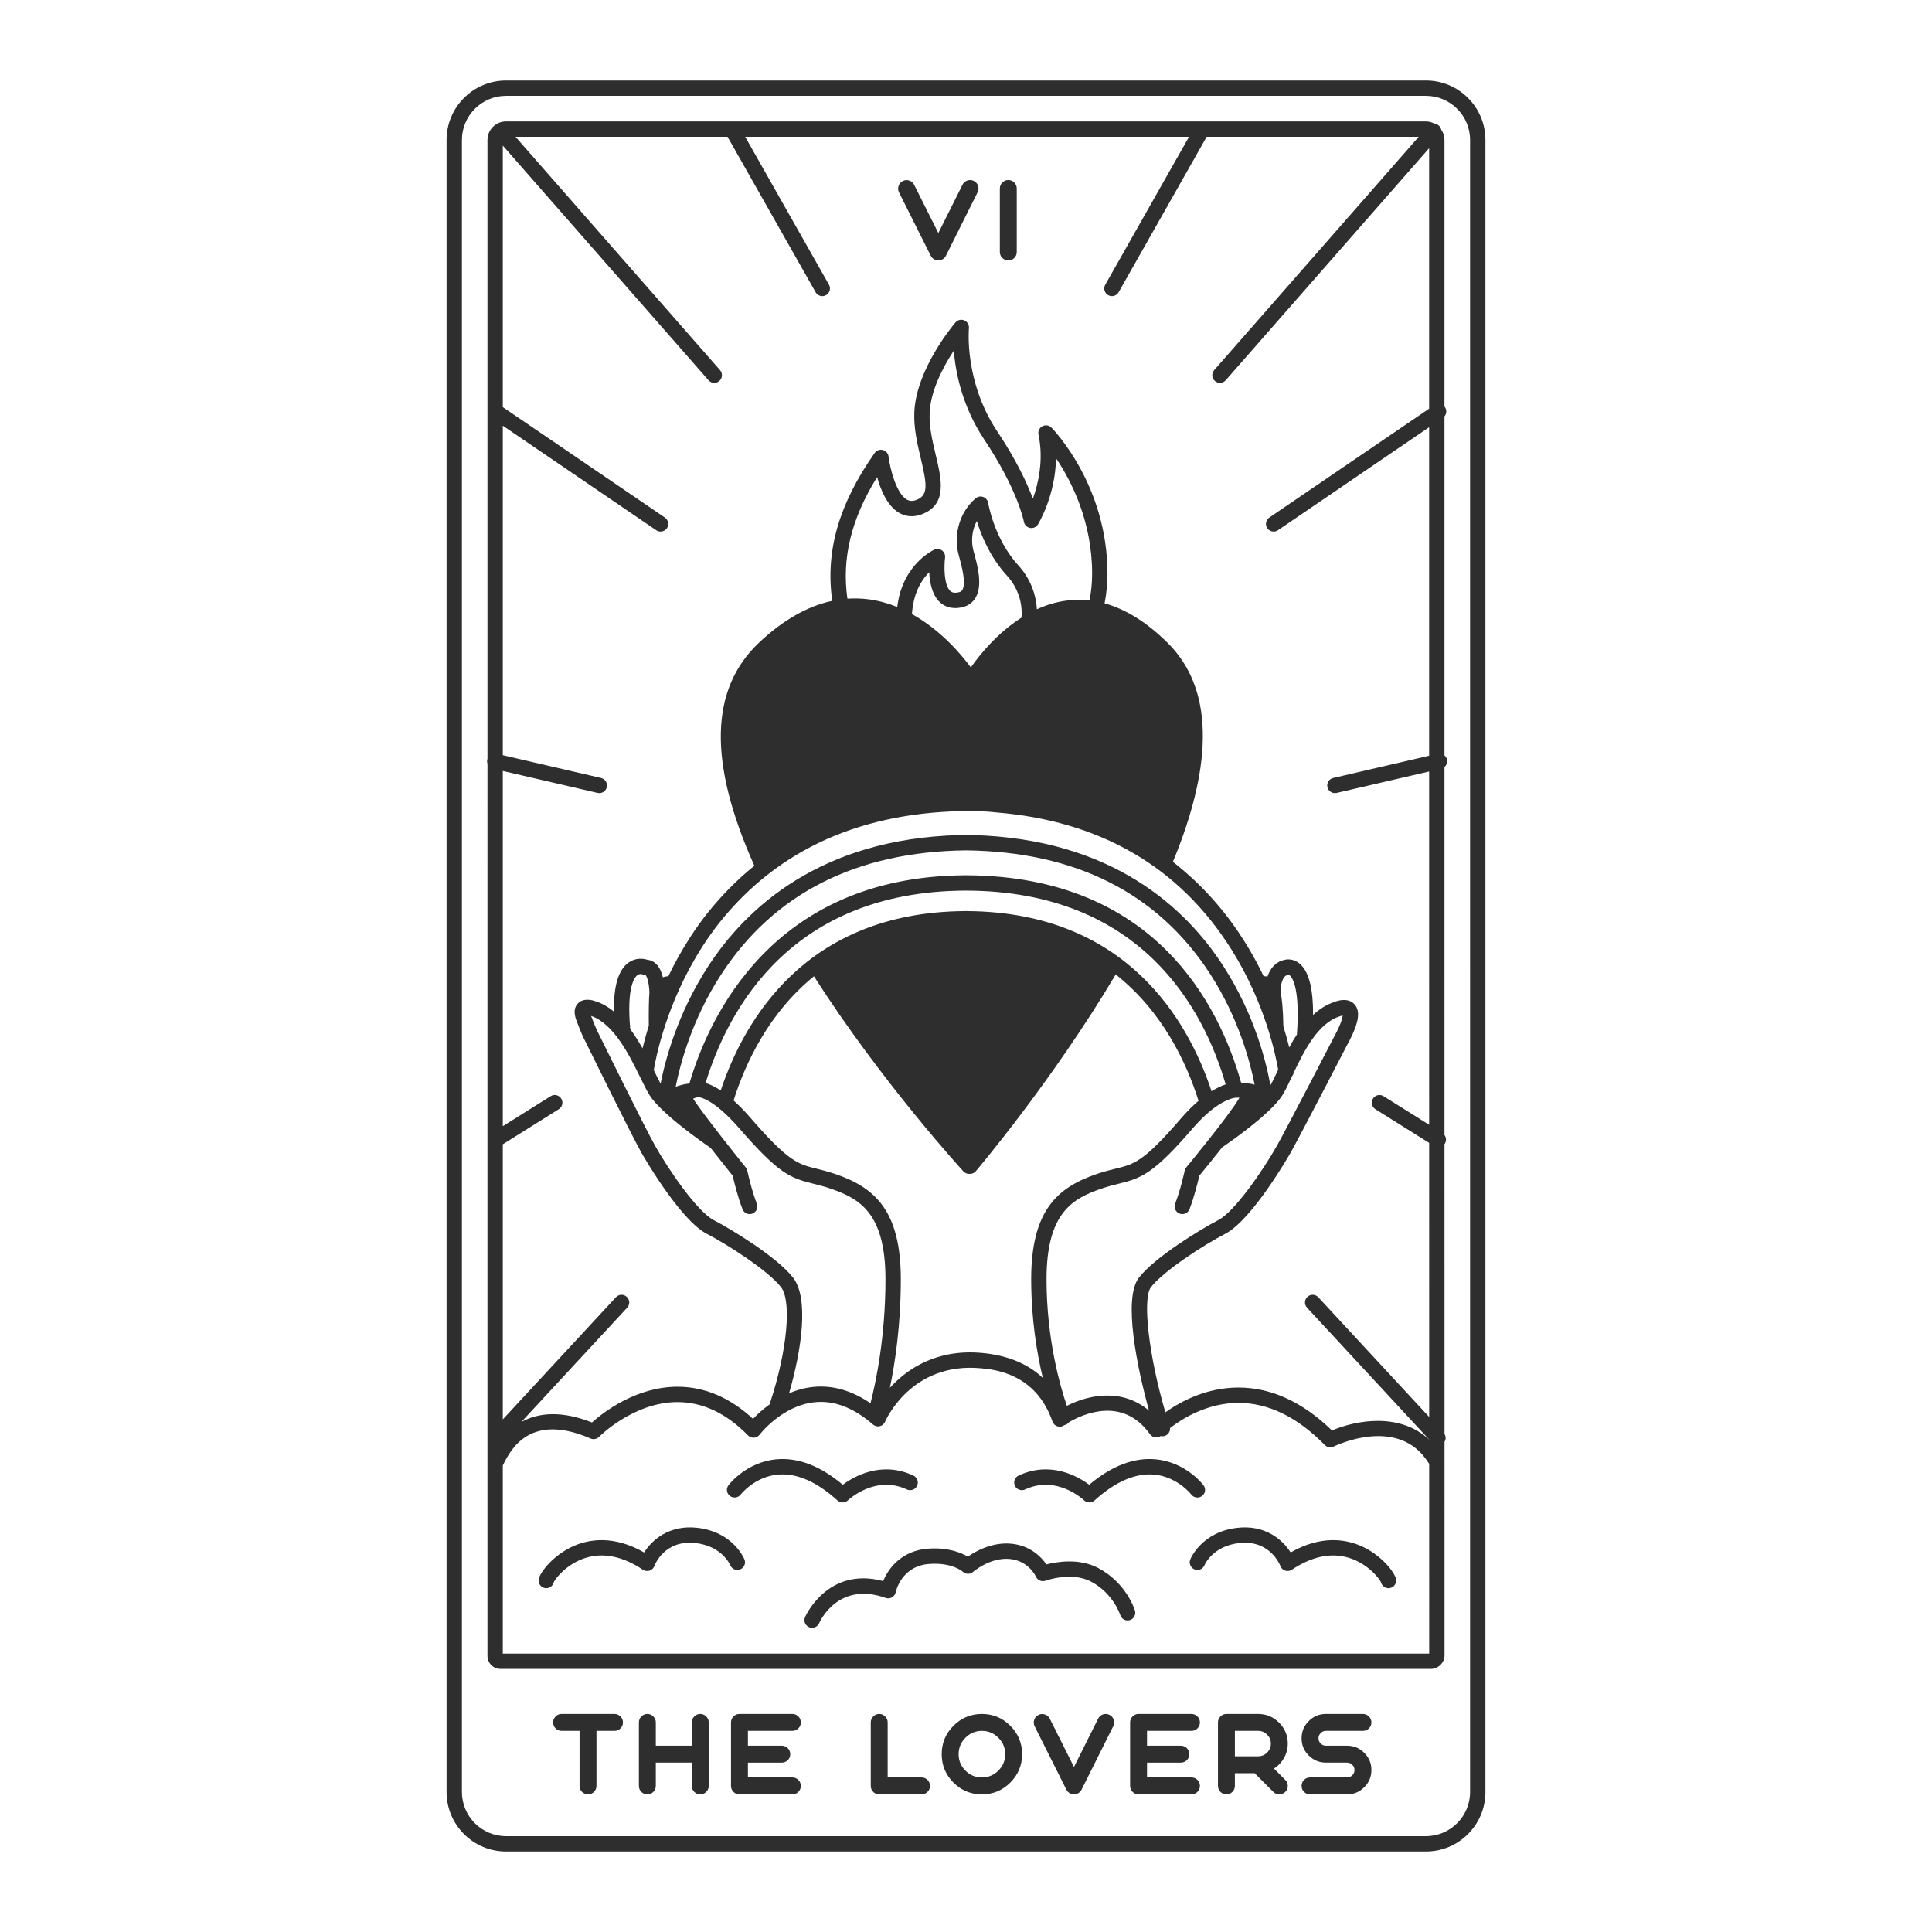 <?xml version="1.0" encoding="utf-8"?>
<!-- Generator: Adobe Illustrator 23.0.3, SVG Export Plug-In . SVG Version: 6.00 Build 0)  -->
<svg version="1.1" id="Capa_1" xmlns="http://www.w3.org/2000/svg" xmlns:xlink="http://www.w3.org/1999/xlink" x="0px" y="0px"
	 viewBox="0 0 1200 1200" enable-background="new 0 0 1200 1200" xml:space="preserve">
<path fill="#2E2E2E" d="M911.797,60.832C904.812,53.847,895.526,50,885.648,50H600H314.352c-9.878,0-19.165,3.847-26.149,10.832
	c-6.985,6.984-10.831,16.271-10.831,26.149V600v513.019c0,9.878,3.846,19.164,10.831,26.149
	c6.985,6.985,16.271,10.832,26.149,10.832H600h285.648c9.878,0,19.165-3.847,26.149-10.831c6.985-6.985,10.831-16.272,10.831-26.15
	V600V86.981C922.628,77.103,918.782,67.816,911.797,60.832z M913.097,600v513.019c0,7.58-3.072,14.443-8.04,19.41
	c-4.967,4.968-11.83,8.04-19.41,8.04H600H314.352c-7.58,0-14.443-3.072-19.41-8.04c-4.967-4.967-8.04-11.83-8.04-19.41V600V86.981
	c0-7.58,3.072-14.442,8.04-19.41c4.967-4.968,11.829-8.04,19.41-8.04H600h285.648c7.58,0,14.443,3.072,19.41,8.04
	c4.967,4.967,8.04,11.83,8.04,19.41V600z M897.192,476.393c1.299-1.119,1.965-2.888,1.55-4.675c-0.238-1.033-0.802-1.897-1.55-2.537
	V258.638c1.332-1.594,1.525-3.925,0.296-5.728c-0.088-0.13-0.198-0.235-0.296-0.353V86.981c0-2.377-0.726-4.636-2.05-6.55
	c-0.223-0.921-0.715-1.787-1.482-2.459c-0.76-0.668-1.672-1.043-2.607-1.147c-1.657-0.888-3.493-1.408-5.426-1.408H599.98H314.332
	c-3.089,0-5.993,1.203-8.177,3.387c-2.184,2.185-3.387,5.089-3.387,8.178v384.363c-0.04,0.126-0.097,0.243-0.127,0.374
	c-0.204,0.879-0.135,1.752,0.127,2.551V600v428.592c0.083,4.429,3.685,7.997,8.134,7.997h577.919c4.5,0,8.411-3.911,8.411-8.411
	l-0.012-132.614c0.92-1.504,0.92-3.347-0.001-4.873l-0.016-180.087c0.068-0.092,0.154-0.162,0.215-0.261
	c1.073-1.711,0.918-3.834-0.216-5.364L897.192,600V476.393z M738.544,84.947l-52.039,91.866c-1.3,2.29-0.493,5.198,1.796,6.495
	c0.742,0.42,1.548,0.621,2.346,0.621c1.66,0,3.273-0.87,4.148-2.418l54.701-96.563h131.714l-127.06,144.96
	c-1.734,1.979-1.536,4.99,0.444,6.725c0.903,0.793,2.023,1.182,3.137,1.182c1.325,0,2.643-0.549,3.587-1.624L887.661,92.046V253.84
	l-99.262,67.622c-2.175,1.482-2.737,4.446-1.253,6.622c0.922,1.353,2.417,2.082,3.94,2.082c0.925,0,1.858-0.268,2.681-0.827
	l93.895-63.965v204.021l-59.599,13.819c-2.563,0.596-4.161,3.155-3.565,5.72c0.509,2.201,2.47,3.691,4.638,3.691
	c0.354,0,0.717-0.04,1.08-0.124l57.446-13.32v120.821l0.009,98.606l-28.322-17.754c-2.234-1.396-5.172-0.724-6.568,1.506
	c-1.399,2.231-0.726,5.172,1.505,6.57l33.386,20.928l0.016,170.261l-68.871-74.375c-1.79-1.933-4.803-2.048-6.736-0.258
	c-1.93,1.787-2.045,4.803-0.258,6.736l75.865,81.929v0.043c-18.156-16.933-45.08-12.202-60.389-5.71
	c-18.221-17.688-37.73-26.648-58.04-26.648c-0.031,0-0.065,0-0.093,0c-19.96,0.026-35.961,8.713-45.322,15.387
	c-10.152-34.373-14.518-70.659-8.918-77.802c7.822-9.981,32.248-25.919,46.142-33.12c16.946-8.79,40.383-50.043,40.616-50.457
	c6.562-11.718,34.504-65.747,35.593-67.86c0.171-0.301,4.226-7.415,5.684-13.52c1.238-5.183,0.428-9.019-2.408-11.407
	c-4.061-3.416-9.844-1.474-11.498-0.807c-5.111,1.631-9.554,4.524-13.488,8.143c0.084-17.083-2.815-27.679-8.789-32.212
	c-3.227-2.451-6.77-2.6-9.029-1.95c-5.755,1.227-8.929,5.634-10.527,10.389c-0.775-0.221-1.561-0.295-2.349-0.302
	c-3.334-6.933-7.228-14.136-11.789-21.411c-10.165-16.214-24.568-34.051-44.58-49.584c25.872-62.529,24.768-108.346-3.373-136.148
	c-12.781-12.625-25.852-20.795-39.052-24.443c1.167-6.028,1.79-12.201,1.79-18.422c0-54.729-33.371-89.258-34.789-90.701
	c-1.492-1.512-3.798-1.855-5.647-0.858c-1.865,0.999-2.848,3.106-2.414,5.177c3.295,15.77-0.074,30.337-3.484,39.791
	c-3.524-9.424-10.117-23.758-22.202-41.885c-20.57-30.854-17.554-63.645-17.523-63.964c0.214-2.074-0.946-4.047-2.864-4.869
	c-1.908-0.821-4.142-0.306-5.501,1.283c-0.99,1.157-24.259,28.669-25.534,55.482c-0.484,10.131,1.905,20.157,4.012,29.004
	c3.922,16.455,4.7,22.937-2.758,25.753c-2.361,0.889-4.229,0.8-6.035-0.296c-6.267-3.787-10.22-18.375-11.241-26.681
	c-0.242-1.956-1.663-3.565-3.574-4.043c-1.911-0.479-3.922,0.268-5.057,1.882c-22.296,31.732-30.717,61.046-26.332,91.806
	c-15.279,3.259-30.427,11.838-45.236,25.721c-30.926,28.996-31.933,74.444-3.158,138.821c-10.545,8.569-20.285,18.333-29.118,29.41
	c-6.466,8.109-11.07,15.511-11.222,15.756c-5.128,7.976-9.447,15.887-13.093,23.475c-0.856,0.018-1.715,0.112-2.569,0.371
	c-0.273,0.084-0.54,0.177-0.804,0.282c-0.773-3.112-2.063-6.252-4.198-8.323c-1.57-1.522-3.462-2.403-5.523-2.584
	c-2.718-0.883-7.375-1.255-11.61,1.761c-6.314,4.492-9.308,14.504-9.083,30.414c-3.515-2.864-7.36-5.138-11.605-6.457
	c-1.142-0.424-7.03-2.339-10.673,1.309c-2.404,2.405-2.777,5.926-1.101,10.463c3.338,9.069,5.305,12.603,5.38,12.714
	c1.157,2.352,28.413,57.759,35,69.518c0.233,0.414,23.67,41.668,40.619,50.457c13.893,7.204,38.32,23.142,46.138,33.12
	c6.767,8.631,3.909,39.393-6.643,71.558c-0.129,0.391-0.186,0.785-0.212,1.177c-4.545,3.255-8.111,6.62-10.501,9.142
	c-14.34-13.251-30.079-19.959-46.846-19.959c-0.016,0-0.031,0-0.043,0c-25.95,0.016-46.368,16.115-53.153,22.19
	c-13.579-5.372-29.783-8.095-43.867-0.295l65.753-71.011c1.787-1.933,1.672-4.949-0.258-6.736c-1.933-1.79-4.945-1.669-6.736,0.258
	l-70.267,75.887V710.745l34.798-21.816c2.231-1.398,2.904-4.339,1.505-6.57c-1.396-2.231-4.337-2.902-6.568-1.506l-29.735,18.641
	V600V478.85l58.868,13.65c0.363,0.084,0.723,0.124,1.08,0.124c2.169,0,4.13-1.489,4.638-3.691c0.596-2.564-1.002-5.124-3.565-5.72
	l-61.021-14.149V264.404l95.32,64.935c0.822,0.56,1.756,0.827,2.681,0.827c1.523,0,3.019-0.729,3.94-2.082
	c1.483-2.176,0.921-5.141-1.253-6.622L312.299,252.87V90.423L440.066,236.19c0.943,1.075,2.259,1.624,3.587,1.624
	c1.114,0,2.234-0.389,3.137-1.182c1.979-1.734,2.178-4.745,0.444-6.725l-127.06-144.96h131.715l54.701,96.563
	c0.875,1.548,2.488,2.418,4.148,2.418c0.797,0,1.604-0.2,2.346-0.621c2.29-1.297,3.096-4.206,1.796-6.495l-52.04-91.866H599.98
	H738.544z M662.64,873.196c-4-11.678-12.622-41.193-12.622-78.604c0-41.199,16.099-50.141,34.038-56.299
	c4.387-1.508,8.011-2.392,11.206-3.172c13.698-3.343,21.355-6.196,45.54-34.279c16.419-19.067,27.16-19.092,27.129-19.098
	c0.233,0.019,0.456,0.022,0.683,0.003c0.285-0.009,0.751,0.006,1.185,0.062c-0.102,0.219-0.239,0.476-0.416,0.776
	c-6.311,10.699-32.307,42.19-32.568,42.507c-0.49,0.594-0.831,1.3-0.99,2.055c-0.025,0.115-2.454,11.574-5.907,20.469
	c-0.953,2.454,0.264,5.215,2.718,6.168c2.454,0.946,5.215-0.267,6.168-2.718c3.106-8.002,5.361-17.517,6.093-20.797
	c2.055-2.499,7.943-9.692,14.266-17.71c0.083-0.049,0.172-0.081,0.254-0.136c3.022-2.052,29.741-20.384,37.132-32.209
	c1.827-2.926,3.711-6.936,5.895-11.579c0.029-0.063,0.061-0.13,0.092-0.193c0.487-0.594,0.819-1.303,0.976-2.073
	c6.438-13.628,15.172-30.91,28.59-35.086c0.158-0.048,0.316-0.107,0.469-0.172c0.323-0.14,0.881-0.301,1.393-0.399
	c-0.037,0.38-0.118,0.886-0.273,1.536c-1.135,4.758-4.651,10.935-4.781,11.175c-0.292,0.56-29.056,56.181-35.54,67.762
	c-8.793,15.701-26.533,41.385-36.688,46.65c-11.225,5.82-39.21,22.888-49.257,35.704c-10.201,13.017-0.866,57.005,6.263,82.648
	C696.906,862.042,676.169,866.312,662.64,873.196z M492.574,793.537c-10.043-12.81-38.028-29.881-49.253-35.701
	c-10.158-5.265-27.898-30.95-36.691-46.65c-6.463-11.538-34.482-68.494-34.892-69.312c-0.019-0.031-1.7-3.064-4.601-10.856
	c14.197,4.803,24.048,24.917,30.591,38.278c2.144,4.376,3.996,8.155,5.724,10.92c7.016,11.225,32.71,29.201,38.022,32.848
	c6.098,7.798,11.666,14.748,13.62,17.178c0.726,3.252,2.988,12.798,6.1,20.821c0.949,2.457,3.72,3.67,6.165,2.721
	c2.454-0.953,3.673-3.714,2.721-6.165c-3.45-8.898-5.883-20.359-5.907-20.474c-0.155-0.735-0.481-1.424-0.952-2.009
	c-0.133-0.164-6.86-8.515-14.323-18.059c-0.178-0.283-0.383-0.552-0.623-0.797c-5.755-7.372-11.839-15.322-15.625-20.716
	c-0.047-0.077-0.102-0.147-0.154-0.221c-0.758-1.083-1.43-2.071-1.97-2.911c0.546-0.303,1.387-0.621,2.063-0.759
	c0.289-0.054,0.571-0.137,0.844-0.242c0.053-0.028,8.681-0.281,25.779,19.424c24.377,28.099,31.597,30.812,45.605,34.27
	c3.171,0.783,6.77,1.671,11.126,3.168c17.939,6.159,34.038,15.1,34.038,56.299c0,36.368-6.166,64.853-9.307,76.997
	c-11.589-7.927-23.532-11.367-35.649-10.121c-5.428,0.558-10.418,2.015-14.919,3.938
	C497.922,838.476,502.575,806.293,492.574,793.537z M395.833,605.712c1.489-1.125,3.041-0.602,3.233-0.529
	c0.602,0.276,1.253,0.424,1.911,0.436c1.201,1.174,2.347,6.502,2.381,11.13c-0.287,2.994-0.503,10.813-0.374,20.34
	c-1.659,5.299-2.936,10.05-3.894,14.05c-2.273-4.055-4.8-8.134-7.628-11.95C389.1,613.042,394.189,606.95,395.833,605.712z
	 M544.797,296.326c2.212,7.958,6.273,17.741,13.391,22.05c4.309,2.609,9.271,2.977,14.346,1.063
	c16.006-6.044,12.274-21.72,8.662-36.877c-2.057-8.634-4.182-17.562-3.767-26.344c0.661-13.895,8.579-28.637,14.995-38.433
	c1.089,13.614,5.212,34.688,18.978,55.336c20.88,31.322,24.507,50.716,24.538,50.893c0.335,1.958,1.852,3.503,3.804,3.875
	c1.961,0.382,3.931-0.504,4.964-2.2c0.534-0.88,10.834-18.086,11.2-41.066c9.441,13.986,22.429,39.144,22.429,71.687
	c0,5.619-0.563,11.191-1.616,16.626c-4.771-0.544-9.554-0.531-14.341,0.106c-6.557,0.867-12.685,2.799-18.361,5.386
	c-0.557-9.941-4.464-19.567-11.492-27.252c-15.131-16.548-18.702-38.532-18.736-38.745c-0.261-1.703-1.418-3.134-3.031-3.74
	c-1.613-0.603-3.431-0.296-4.747,0.813c-9.711,8.172-13.98,22.225-10.62,34.966l0.518,1.916c1.294,4.719,4.322,15.767,1.827,20.012
	c-0.316,0.538-0.81,1.129-2.06,1.435c-3.59,0.878-4.893-0.287-5.383-0.726c-4.064-3.641-3.974-15.553-3.295-20.753
	c0.223-1.716-0.5-3.421-1.889-4.451c-1.399-1.035-3.239-1.227-4.809-0.51c-0.67,0.306-16.484,7.707-21.721,28.61
	c-0.016,0.062-0.773,3.13-1.294,7.002c-5.491-2.234-11.363-3.909-17.592-4.742c-4.454-0.597-8.904-0.727-13.347-0.42
	C522.776,346.637,528.69,322.313,544.797,296.326z M605.105,343.865l-0.496-1.823c-1.654-6.28-0.791-12.972,2.11-18.451
	c2.709,8.928,8.216,22.469,18.78,34.017c6.615,7.233,9.739,16.632,8.962,26.016c-15.225,9.666-26.11,23.282-31.45,30.903
	c-6.123-8.269-18.832-23.244-36.591-33.123c0.188-2.801,0.683-6.191,1.409-9.084c1.995-7.969,5.858-13.414,9.336-16.921
	c0.304,6.464,1.799,14.343,6.764,18.797c2.526,2.266,7.009,4.612,14.017,2.895c3.484-0.852,6.255-2.878,8.011-5.861
	C610.491,363.517,607.118,351.215,605.105,343.865z M603.231,503.735c8.417,0,14.824,0.811,15.119,0.842
	c64.909,5.186,114.187,33.812,146.463,85.084c21.405,34.003,27.836,67.25,29.074,74.774c-0.022,0.048-0.046,0.098-0.068,0.145
	c-1.792,3.81-3.356,7.108-4.745,9.525c-2.377-13.404-9.554-43.603-29.293-74.148c-23.327-36.098-69.133-78.921-155.535-81.269
	c-0.327-0.071-0.666-0.114-1.015-0.114c-1.091,0-2.145,0.037-3.224,0.049c-1.084-0.013-2.143-0.049-3.239-0.049
	c-0.35,0-0.688,0.043-1.016,0.114c-86.41,2.361-132.48,45.418-156.033,81.712c-19.048,29.352-26.619,58.387-29.401,72.663
	c-1.191-2.172-2.533-4.908-4.029-7.959c-0.068-0.14-0.143-0.291-0.213-0.432c1.156-7.137,7.674-41.685,30.174-76.686
	c0.047-0.071,4.52-7.255,10.617-14.903C483.561,527.068,536.169,503.735,603.231,503.735z M801.321,606.036
	c1.513,1.447,6.238,8.369,4.204,36.495c-1.71,2.614-3.283,5.317-4.756,8.031c-0.921-3.792-2.114-8.215-3.646-13.132
	c-0.196-11.045-0.884-17.494-1.79-21.258c0-0.051,0.023-0.096,0.022-0.148c-0.056-2.024,0.534-9.736,4.483-10.491
	c0.14-0.026,0.276-0.059,0.413-0.098C800.297,605.471,800.738,605.479,801.321,606.036z M752.51,677.757
	c-14.556-43.977-52.933-111.065-151.459-111.852c-0.127-0.01-0.249-0.038-0.379-0.038c-0.228,0-0.444,0.014-0.672,0.015
	c-0.228-0.001-0.444-0.015-0.672-0.015c-0.13,0-0.252,0.028-0.379,0.038c-98.176,0.784-136.627,67.394-151.298,111.376
	c-3.719-2.46-6.857-3.87-9.423-4.599c14.315-46.734,53.929-119.203,161.775-119.507c109.352,0.308,147.887,74.162,161.278,120.359
	C758.859,674.342,755.908,675.658,752.51,677.757z M600.012,528.182c68.03,0.801,119.038,26.535,151.559,76.633
	c17.834,27.472,25.038,55.272,27.693,68.862c-1.921-0.573-4.566-0.859-6.612-1.001c-0.631-0.156-1.231-0.261-1.798-0.329
	c-13.711-48.562-53.89-127.893-169.816-128.681c-0.123-0.009-0.242-0.037-0.368-0.037c-0.219,0-0.426,0.015-0.645,0.015
	c-0.237-0.001-0.461-0.015-0.699-0.015c-0.14,0-0.271,0.029-0.408,0.041c-119.49,0.869-158.944,88.981-170.716,129.291
	c-2.836,0.282-5.793,1.077-8.522,2.035c2.645-13.429,9.921-41.497,28.033-69.409C480.558,554.978,531.811,528.983,600.012,528.182z
	 M519.039,729.278c-4.759-1.635-8.572-2.577-11.939-3.407c-11.495-2.837-17.266-4.261-40.69-31.262
	c-3.915-4.514-7.501-8.154-10.768-11.085c7.323-23.24,21.806-54.276,49.929-77.148C547.49,672.07,597.887,727.02,598.4,727.58
	c0.94,1.019,2.221,1.536,3.506,1.536c0.093,0,0.183-0.046,0.276-0.051c0.099,0.006,0.193,0.051,0.292,0.051
	c1.35,0,2.687-0.568,3.63-1.674c0.481-0.565,47.645-56.145,86.882-122.201c29.148,23.038,44.011,54.836,51.436,78.489
	c-3.365,2.87-6.985,6.414-10.843,10.893c-23.263,27.014-29.049,28.426-40.576,31.238c-3.394,0.828-7.245,1.768-12.044,3.418
	c-24.293,8.343-40.473,22.644-40.473,65.314c0,24.673,3.537,45.854,7.218,61.231c-9.356-8.799-21.893-13.986-37.543-15.453
	c-28.561-2.692-46.868,10.017-57.443,21.637c3.188-15.257,6.793-38.823,6.793-67.416
	C559.513,751.922,543.333,737.621,519.039,729.278z M312.299,1027.058V910.19l0.304-0.601c4.471-8.895,16.344-32.527,54.199-16.109
	c1.809,0.791,3.922,0.372,5.302-1.039c0.211-0.217,21.389-21.554,48.729-21.572c15.652,0.022,30.306,6.95,43.771,20.688
	c0.971,0.993,2.327,1.508,3.711,1.421c1.384-0.09,2.659-0.776,3.497-1.883c0.133-0.18,13.856-18.054,34.187-20.145
	c12.091-1.26,24.296,3.413,36.219,13.841c1.157,1.015,2.727,1.402,4.223,1.055c1.495-0.351,2.73-1.399,3.317-2.817
	c0.155-0.375,15.916-37.24,59.517-33.17c8.436,0.791,34.11,3.199,44.432,33.083c0.49,1.418,1.623,2.526,3.053,2.982
	c1.427,0.459,2.991,0.208,4.22-0.658c0.033-0.024,0.099-0.07,0.17-0.12c0.311-0.061,0.62-0.152,0.925-0.277
	c0.804-0.336,1.452-0.88,1.944-1.53c8.581-5.005,33.305-16.291,50.288,7.496c0.819,1.145,2.104,1.868,3.509,1.976
	c1.13,0.089,2.221-0.239,3.123-0.881c0.348,0.081,0.696,0.167,1.06,0.167c0.49,0,0.993-0.074,1.486-0.239
	c2.117-0.694,3.403-2.733,3.252-4.86c7.621-5.896,23.125-15.633,42.52-15.633c0.006,0,0.019,0,0.025,0
	c18.535,0.006,36.564,8.808,53.594,26.161c1.436,1.464,3.658,1.846,5.498,0.94c1.641-0.8,40.436-19.304,58.837,10.052
	c0.142,0.226,0.309,0.425,0.48,0.619l0.011,117.92H312.299z M462.396,968.569c0.987,2.439-0.192,5.219-2.631,6.205
	c-2.457,0.984-5.219-0.192-6.205-2.631c-0.189-0.45-5.215-11.867-21.461-13.723c-19.369-2.246-25.41,13.571-25.655,14.244
	c-0.503,1.371-1.607,2.436-2.994,2.888c-1.393,0.453-2.91,0.242-4.123-0.565c-12.556-8.371-24.557-10.837-35.692-7.328
	c-11.653,3.677-18.712,12.823-19.711,15.156c-0.521,2.147-2.451,3.639-4.626,3.639c-0.261,0-0.524-0.022-0.791-0.065
	c-2.594-0.431-4.35-2.888-3.915-5.485c0.686-4.114,9.05-15.172,21.929-20.75c9.668-4.182,24.811-6.618,43.554,4.092
	c5.011-7.939,15.73-17.269,33.104-15.296C455.238,951.471,462.113,967.871,462.396,968.569z M867.114,980.905
	c0.434,2.597-1.322,5.054-3.915,5.485c-0.267,0.043-0.531,0.065-0.791,0.065c-2.175,0-4.105-1.492-4.626-3.639
	c-0.999-2.336-8.057-11.48-19.708-15.156c-11.117-3.509-23.13-1.046-35.692,7.328c-1.213,0.807-2.733,1.018-4.123,0.565
	c-1.387-0.453-2.491-1.517-2.994-2.888c-0.242-0.648-6.444-16.447-25.658-14.244c-16.487,1.883-21.414,13.605-21.461,13.723
	c-0.99,2.439-3.754,3.615-6.205,2.631c-2.442-0.987-3.618-3.766-2.631-6.205c0.282-0.698,7.161-17.098,29.217-19.618
	c17.343-1.995,28.097,7.359,33.108,15.296c18.746-10.707,33.886-8.275,43.551-4.092
	C858.064,965.733,866.429,976.791,867.114,980.905z M704.937,1000.346c0.757,2.522-0.673,5.178-3.193,5.935
	c-2.522,0.748-5.181-0.67-5.935-3.193c-0.037-0.118-4.313-13.493-18.237-20.784c-12.044-6.314-28.007-0.568-28.171-0.512
	c-2.367,0.869-4.998-0.254-6.007-2.563c-0.168-0.366-4.539-9.696-15.957-10.896c-12.277-1.325-22.944,7.902-23.052,7.995
	c-1.855,1.626-4.641,1.561-6.422-0.133c-0.217-0.199-6.618-5.833-20.775-4.8c-17.499,1.25-20.79,17.337-20.821,17.499
	c-0.261,1.365-1.104,2.547-2.311,3.236c-1.21,0.692-2.662,0.822-3.965,0.354c-29.527-10.496-40.833,14.613-41.302,15.69
	c-0.779,1.799-2.538,2.876-4.381,2.876c-0.627,0-1.263-0.124-1.874-0.385c-2.411-1.036-3.537-3.819-2.51-6.236
	c0.143-0.332,13.912-31.628,48.53-22.401c3.382-8.29,11.793-18.985,27.954-20.139c12.336-0.9,20.424,2.482,24.622,4.964
	c4.924-3.413,15.293-9.249,27.306-8.002c11.74,1.238,18.42,8.34,21.529,12.835c6.556-1.688,20.288-3.977,32.031,2.172
	C699.581,983.071,704.726,999.648,704.937,1000.346z M520.169,931.962c-12.904-11.712-25.345-17.108-37.026-16.074
	c-14.405,1.294-22.996,12.271-23.08,12.382c-1.598,2.079-4.589,2.488-6.674,0.894c-2.088-1.589-2.501-4.561-0.921-6.655
	c0.444-0.586,11.045-14.353,29.658-16.096c13.493-1.281,27.371,4.043,41.345,15.777c7.009-5.209,24.011-14.954,43.855-5.699
	c2.383,1.114,3.416,3.95,2.302,6.335c-1.117,2.386-3.946,3.413-6.336,2.302c-19.549-9.131-35.943,6.1-36.632,6.751
	c-0.922,0.875-2.107,1.312-3.295,1.312C522.22,933.191,521.075,932.784,520.169,931.962z M739.937,928.267
	c-0.137-0.174-8.715-11.089-23.077-12.379c-11.628-1.021-24.116,4.359-37.029,16.074c-0.909,0.825-2.057,1.235-3.202,1.235
	c-1.191,0-2.38-0.444-3.301-1.328c-0.676-0.642-17.07-15.87-36.617-6.742c-2.383,1.111-5.222,0.084-6.336-2.302
	c-1.114-2.386-0.081-5.222,2.302-6.335c19.838-9.258,36.84,0.49,43.855,5.699c13.974-11.737,27.846-17.067,41.345-15.777
	c18.609,1.744,29.211,15.51,29.654,16.096c1.585,2.1,1.17,5.088-0.931,6.677C744.51,930.761,741.528,930.358,739.937,928.267z
	 M558.402,119.495c-0.645-1.311-0.735-2.656-0.267-4.036c0.444-1.378,1.312-2.389,2.603-3.034c1.309-0.645,2.656-0.735,4.033-0.267
	c1.381,0.444,2.392,1.323,3.037,2.634l15.01,29.957l15.013-30.024c0.645-1.289,1.657-2.167,3.034-2.634
	c1.381-0.445,2.715-0.346,4.002,0.299c1.291,0.645,2.169,1.657,2.637,3.036c0.465,1.379,0.366,2.713-0.301,4.002l-19.683,39.431
	c-0.444,0.89-1.089,1.59-1.933,2.102c-0.847,0.534-1.768,0.8-2.771,0.8c-0.999,0-1.924-0.267-2.768-0.8
	c-0.847-0.512-1.489-1.212-1.936-2.102L558.402,119.495z M622.551,160.227c-1.024-1.022-1.536-2.268-1.536-3.737v-39.397
	c0-1.446,0.512-2.679,1.536-3.703c1.021-1.044,2.268-1.567,3.735-1.567c1.446,0,2.681,0.523,3.701,1.567
	c1.024,1.024,1.536,2.257,1.536,3.703v39.397c0,1.469-0.512,2.715-1.536,3.737c-1.021,1.022-2.256,1.534-3.701,1.534
	C624.819,161.761,623.571,161.249,622.551,160.227z M385.39,1066.145c1.021,1.024,1.533,2.259,1.533,3.704s-0.512,2.681-1.533,3.701
	c-1.046,1.024-2.293,1.536-3.739,1.536h-11.175v34.159c0,1.468-0.512,2.715-1.533,3.735c-1.024,1.024-2.259,1.536-3.704,1.536
	s-2.69-0.512-3.736-1.536c-1.024-1.021-1.533-2.268-1.533-3.735v-34.159h-11.144c-1.468,0-2.712-0.512-3.736-1.536
	c-1.024-1.021-1.533-2.256-1.533-3.701s0.509-2.681,1.533-3.704c1.024-1.042,2.268-1.567,3.736-1.567h32.825
	C383.097,1064.578,384.344,1065.103,385.39,1066.145z M438.664,1066.145c1.021,1.024,1.533,2.259,1.533,3.704v39.397
	c0,1.468-0.512,2.715-1.533,3.735c-1.046,1.024-2.293,1.536-3.739,1.536s-2.681-0.512-3.701-1.536
	c-1.024-1.021-1.536-2.268-1.536-3.735v-14.446h-22.351v14.446c0,1.468-0.512,2.715-1.533,3.735
	c-1.024,1.024-2.259,1.536-3.704,1.536c-1.468,0-2.712-0.512-3.736-1.536c-1.024-1.021-1.533-2.268-1.533-3.735v-39.397
	c0-1.446,0.509-2.681,1.533-3.704c1.024-1.042,2.268-1.567,3.736-1.567c1.446,0,2.681,0.524,3.704,1.567
	c1.021,1.024,1.533,2.259,1.533,3.704v14.443h22.351v-14.443c0-1.446,0.512-2.681,1.536-3.704c1.021-1.042,2.256-1.567,3.701-1.567
	S437.618,1065.103,438.664,1066.145z M464.549,1075.087v9.205h21.017c1.446,0,2.69,0.512,3.736,1.536
	c1.024,1.024,1.536,2.268,1.536,3.736c0,1.446-0.512,2.681-1.536,3.704c-1.046,1.024-2.29,1.533-3.736,1.533h-21.017v9.208h27.588
	c1.446,0,2.69,0.512,3.736,1.533c1.024,1.024,1.536,2.259,1.536,3.704c0,1.468-0.512,2.715-1.536,3.735
	c-1.046,1.024-2.29,1.536-3.736,1.536h-32.825c-1.467,0-2.715-0.512-3.736-1.536c-1.024-1.021-1.536-2.268-1.536-3.735v-39.397
	c0-1.446,0.512-2.681,1.536-3.704c1.021-1.042,2.268-1.567,3.736-1.567h32.825c1.446,0,2.69,0.524,3.736,1.567
	c1.024,1.024,1.536,2.259,1.536,3.704s-0.512,2.681-1.536,3.701c-1.046,1.024-2.29,1.536-3.736,1.536H464.549z M576.099,1105.542
	c1.024,1.024,1.536,2.259,1.536,3.704c0,1.468-0.512,2.715-1.536,3.735c-1.046,1.024-2.29,1.536-3.735,1.536h-26.254
	c-1.468,0-2.712-0.512-3.735-1.536c-1.024-1.021-1.533-2.268-1.533-3.735v-39.397c0-1.446,0.509-2.681,1.533-3.704
	c1.024-1.042,2.268-1.567,3.735-1.567c1.446,0,2.681,0.524,3.704,1.567c1.021,1.024,1.533,2.259,1.533,3.704v34.159h21.017
	C573.809,1104.009,575.053,1104.521,576.099,1105.542z M609.858,1064.578c-6.872,0-12.755,2.448-17.647,7.338
	c-4.868,4.871-7.303,10.753-7.303,17.647c0,6.872,2.436,12.755,7.303,17.647c4.893,4.871,10.775,7.307,17.647,7.307
	c6.894,0,12.776-2.436,17.647-7.307c4.893-4.893,7.338-10.775,7.338-17.647c0-6.894-2.445-12.776-7.338-17.647
	C622.634,1067.026,616.752,1064.578,609.858,1064.578z M620.1,1099.771c-2.848,2.826-6.261,4.238-10.242,4.238
	c-3.981,0-7.384-1.412-10.207-4.238c-2.823-2.823-4.235-6.227-4.235-10.207c0-3.981,1.412-7.381,4.235-10.208
	c2.823-2.845,6.227-4.269,10.207-4.269c3.981,0,7.393,1.424,10.242,4.269c2.823,2.826,4.238,6.227,4.238,10.208
	C624.338,1093.544,622.923,1096.948,620.1,1099.771z M691.754,1068.181c0.469,1.381,0.369,2.715-0.298,4.002l-19.683,39.431
	c-0.447,0.891-1.089,1.592-1.936,2.104c-0.844,0.534-1.768,0.8-2.768,0.8c-1.002,0-1.924-0.267-2.771-0.8
	c-0.844-0.512-1.489-1.213-1.933-2.104l-19.717-39.362c-0.645-1.312-0.732-2.656-0.267-4.036c0.447-1.378,1.312-2.389,2.603-3.034
	c1.312-0.645,2.656-0.735,4.036-0.267c1.378,0.444,2.389,1.322,3.034,2.634l15.013,29.955l15.01-30.024
	c0.645-1.288,1.657-2.166,3.037-2.634c1.378-0.444,2.712-0.344,4.002,0.301C690.41,1065.792,691.288,1066.803,691.754,1068.181z
	 M712.435,1075.087v9.205h21.017c1.446,0,2.69,0.512,3.735,1.536c1.024,1.024,1.536,2.268,1.536,3.736
	c0,1.446-0.512,2.681-1.536,3.704c-1.046,1.024-2.29,1.533-3.735,1.533h-21.017v9.208h27.588c1.446,0,2.693,0.512,3.739,1.533
	c1.021,1.024,1.533,2.259,1.533,3.704c0,1.468-0.512,2.715-1.533,3.735c-1.046,1.024-2.293,1.536-3.739,1.536h-32.825
	c-1.468,0-2.712-0.512-3.735-1.536c-1.024-1.021-1.533-2.268-1.533-3.735v-39.397c0-1.446,0.509-2.681,1.533-3.704
	c1.024-1.042,2.268-1.567,3.735-1.567h32.825c1.446,0,2.693,0.524,3.739,1.567c1.021,1.024,1.533,2.259,1.533,3.704
	s-0.512,2.681-1.533,3.701c-1.046,1.024-2.293,1.536-3.739,1.536H712.435z M797.502,1091.965c1.579-2.78,2.367-5.771,2.367-8.973
	c0-5.07-1.799-9.407-5.405-13.009c-3.602-3.602-7.94-5.405-13.009-5.405h-19.683c-1.468,0-2.712,0.524-3.735,1.567
	c-1.024,1.024-1.533,2.259-1.533,3.704v39.397c0,1.468,0.509,2.715,1.533,3.735c1.024,1.024,2.268,1.536,3.735,1.536
	c1.446,0,2.681-0.512,3.704-1.536c1.021-1.021,1.533-2.268,1.533-3.735v-7.874h12.277l11.61,11.61
	c1.021,1.024,2.256,1.536,3.701,1.536s2.693-0.512,3.739-1.536c1.021-1.021,1.533-2.268,1.533-3.735
	c0-1.446-0.512-2.681-1.533-3.704l-7.04-7.037C793.922,1096.836,795.988,1094.658,797.502,1091.965z M787.028,1088.564
	c-1.536,1.533-3.394,2.302-5.572,2.302H767.01v-15.78h14.446c2.178,0,4.036,0.779,5.572,2.336c1.554,1.533,2.333,3.391,2.333,5.569
	C789.361,1085.149,788.582,1087.007,787.028,1088.564z M820.318,1076.455c-0.912,0.887-1.368,1.967-1.368,3.236
	c0,1.266,0.456,2.358,1.368,3.267c0.887,0.891,1.967,1.334,3.236,1.334h13.143c4.157,0,7.716,1.48,10.676,4.437
	c2.957,2.96,4.437,6.518,4.437,10.676c0,4.161-1.48,7.719-4.437,10.676c-2.96,2.957-6.518,4.437-10.676,4.437h-22.984
	c-1.468,0-2.715-0.512-3.735-1.536c-1.024-1.021-1.536-2.268-1.536-3.735c0-1.446,0.512-2.681,1.536-3.704
	c1.021-1.021,2.268-1.533,3.735-1.533h22.984c1.269,0,2.346-0.444,3.236-1.334c0.912-0.912,1.368-2.001,1.368-3.27
	c0-1.266-0.456-2.346-1.368-3.236c-0.89-0.912-1.967-1.368-3.236-1.368h-13.143c-4.161,0-7.719-1.477-10.676-4.437
	c-2.957-2.935-4.437-6.494-4.437-10.673c0-4.161,1.48-7.719,4.437-10.676c2.957-2.957,6.515-4.437,10.676-4.437h22.984
	c1.446,0,2.69,0.524,3.736,1.567c1.024,1.024,1.536,2.259,1.536,3.704s-0.512,2.681-1.536,3.701
	c-1.046,1.024-2.29,1.536-3.736,1.536h-22.984C822.285,1075.087,821.206,1075.543,820.318,1076.455z"/>
</svg>
